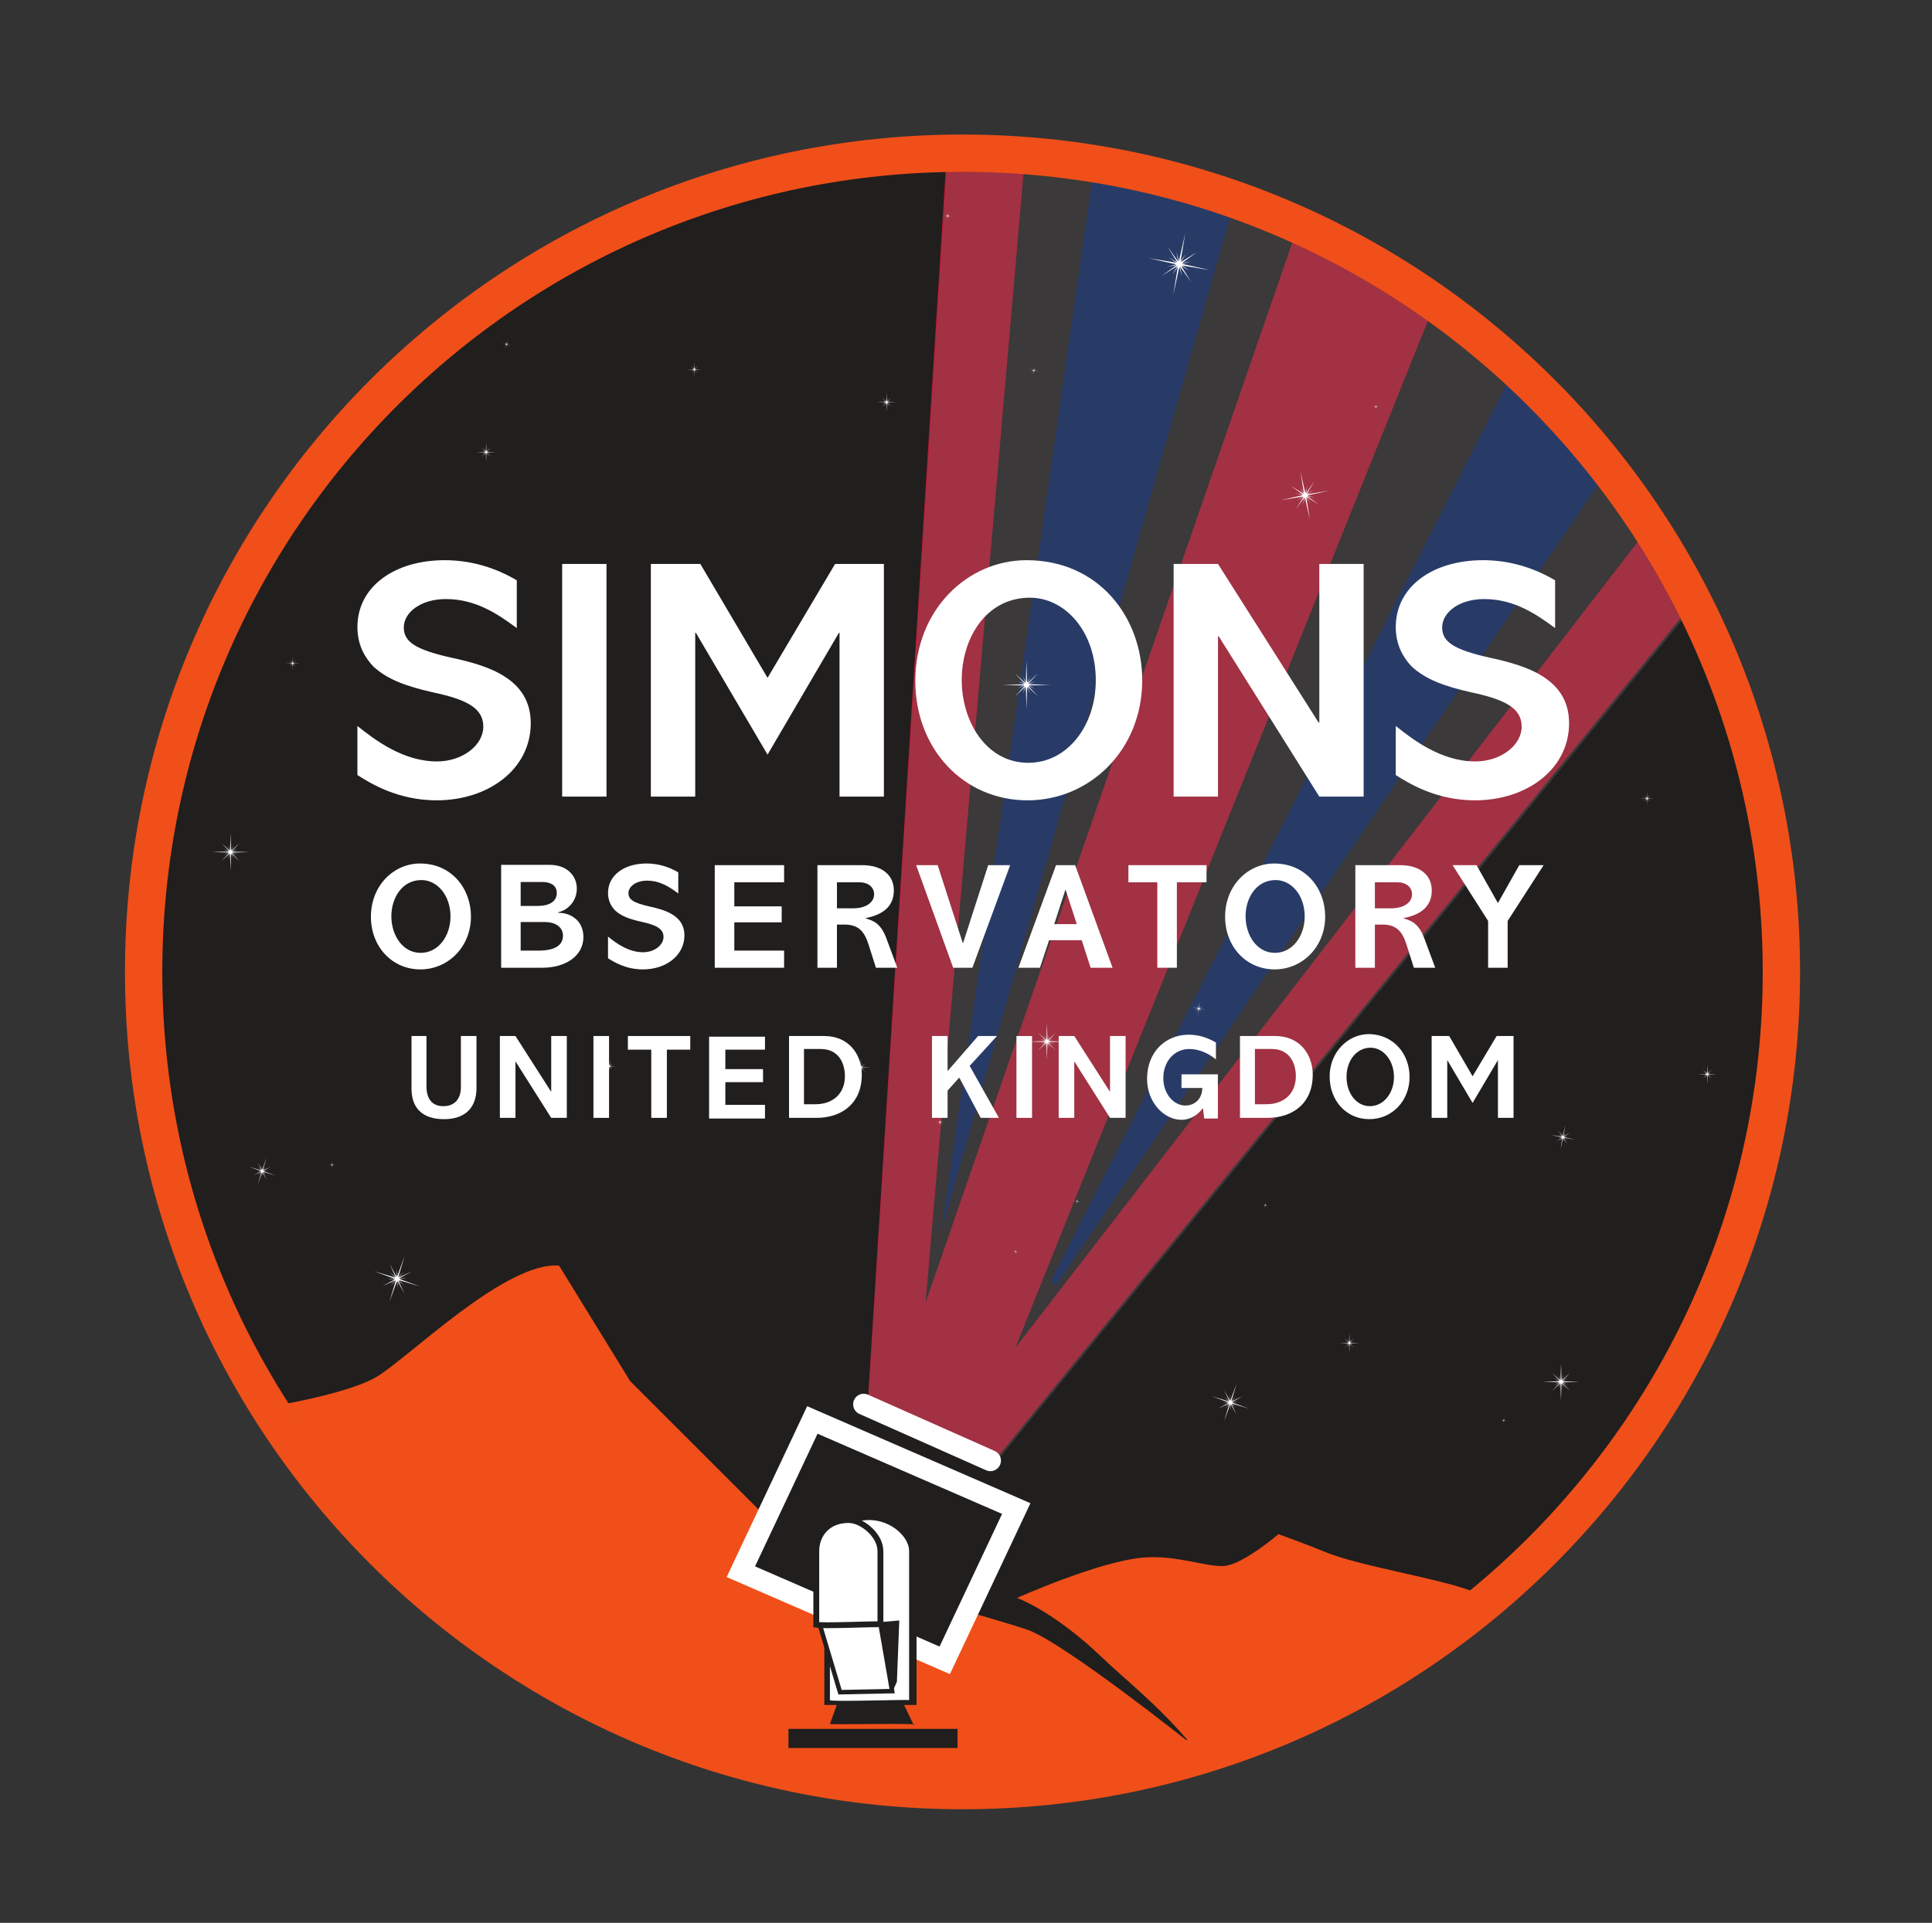 <?xml version="1.0" encoding="UTF-8" standalone="no"?>
<svg
   width="223pt"
   height="222pt"
   viewBox="0 0 223 222"
   version="1.2"
   id="svg339"
   sodipodi:docname="SO_Logo_UK_full.svg"
   inkscape:version="1.3 (0e150ed, 2023-07-21)"
   xmlns:inkscape="http://www.inkscape.org/namespaces/inkscape"
   xmlns:sodipodi="http://sodipodi.sourceforge.net/DTD/sodipodi-0.dtd"
   xmlns="http://www.w3.org/2000/svg"
   xmlns:svg="http://www.w3.org/2000/svg"
   xmlns:rdf="http://www.w3.org/1999/02/22-rdf-syntax-ns#"
   xmlns:cc="http://creativecommons.org/ns#"
   xmlns:dc="http://purl.org/dc/elements/1.1/">
  <rect x="0" y="0" width="223" height="222" fill="#333333" stroke="none"/>
  <sodipodi:namedview
     pagecolor="#ffffff"
     bordercolor="#666666"
     borderopacity="1"
     objecttolerance="10"
     gridtolerance="10"
     guidetolerance="10"
     inkscape:pageopacity="0"
     inkscape:pageshadow="2"
     inkscape:window-width="1280"
     inkscape:window-height="1387"
     id="namedview341"
     showgrid="false"
     inkscape:zoom="1.2091717"
     inkscape:cx="88.076822"
     inkscape:cy="150.51626"
     inkscape:window-x="0"
     inkscape:window-y="25"
     inkscape:window-maximized="0"
     inkscape:current-layer="svg339"
     inkscape:snap-bbox="true"
     inkscape:snap-intersection-paths="false"
     inkscape:snap-midpoints="false"
     inkscape:showpageshadow="2"
     inkscape:pagecheckerboard="0"
     inkscape:deskcolor="#d1d1d1"
     inkscape:document-units="pt" />
  <defs
     id="defs14">
    <clipPath
       id="clip1">
      <path
         d="M 100 215 L 107 215 L 107 221.941 L 100 221.941 Z M 100 215 "
         id="path2" />
    </clipPath>
    <clipPath
       id="clip2">
      <path
         d="M 108 213 L 114 213 L 114 221.941 L 108 221.941 Z M 108 213 "
         id="path5" />
    </clipPath>
    <clipPath
       id="clip3">
      <path
         d="M 0 0.051 L 222.074 0.051 L 222.074 221.941 L 0 221.941 Z M 0 0.051 "
         id="path8" />
    </clipPath>
    <clipPath
       id="clip4">
      <path
         d="M 0 0.051 L 222.074 0.051 L 222.074 221.941 L 0 221.941 Z M 0 0.051 "
         id="path11" />
    </clipPath>
  </defs>
  <path
     inkscape:connector-curvature="0"
     id="path190"
     d="m 16.578,112.211 c 0,52.203 42.316,94.52 94.52,94.52 52.203,0 94.52,-42.316 94.52,-94.52 0,-52.203 -42.316,-94.523 -94.52,-94.523 -52.203,0 -94.52,42.32 -94.52,94.523"
     style="fill:#211e1e;fill-opacity:1;fill-rule:nonzero;stroke:none" />
  <g
     transform="matrix(2.647,1.013,-1.013,2.647,84.784,-530.582)"
     id="g7289">
    <g
       id="g7322"
       transform="rotate(4.346,71.567,175.682)">
      <path
         style="fill:#c8102e;fill-opacity:1;stroke:#c8102e;stroke-width:1px;stroke-linecap:butt;stroke-linejoin:miter;stroke-opacity:1"
         d="M 146.229 25.383 L 134.076 216.689 L 143.057 220.682 L 209.691 41.73 L 199.803 36.895 L 141.66 204.863 L 157.207 26.234 L 146.229 25.383 z M 209.691 41.73 L 143.096 220.697 L 152.711 224.971 L 259.553 93.809 L 253.1 83.396 L 154.553 210.953 L 219.916 48.326 L 209.691 41.73 z "
         transform="matrix(0.239,-0.113,0.113,0.239,39.803,187.947)"
         id="path7341" />
      <g
         id="g7283">
        <path
           inkscape:connector-curvature="0"
           id="path7239"
           d="m 83.158,175.586 5.707,-1.159 7.027,42.478 z"
           style="fill:#012169;fill-opacity:1;stroke:none;stroke-width:0.265px;stroke-linecap:butt;stroke-linejoin:miter;stroke-opacity:1" />
        <path
           inkscape:connector-curvature="0"
           id="path7267"
           d="m 102.113,175.621 4.894,2.033 -6.075,39.252 1.181,-41.285"
           style="fill:#012169;fill-opacity:1;stroke:#012169;stroke-width:0.265px;stroke-linecap:butt;stroke-linejoin:miter;stroke-opacity:1" />
      </g>
    </g>
  </g>
  <path
     inkscape:connector-curvature="0"
     id="path200-4"
     d="m 100.146,162.602 9.195,-144.543 c 0,0 24.25,-0.961 48.492,12.367 25.473,14.008 37.399,39.834 37.399,39.834 l -80.324,98.632"
     style="fill:#646464;fill-opacity:0.389;fill-rule:nonzero;stroke:none;stroke-width:1;stroke-opacity:0.557"
     sodipodi:nodetypes="ccccc" />
  <g
     style="clip-rule:nonzero"
     id="g194"
     clip-path="url(#clip3)">
    <path
       inkscape:connector-curvature="0"
       id="path192"
       transform="matrix(0.1,0,0,-0.1,0,222)"
       d="m 165.781,1097.891 c 0,-522.031 423.164,-945.195 945.195,-945.195 522.031,0 945.195,423.164 945.195,945.195 0,522.031 -423.164,945.234 -945.195,945.234 -522.031,0 -945.195,-423.203 -945.195,-945.234 z m 0,0"
       style="fill:none;stroke:#211e1e;stroke-width:32.04;stroke-linecap:butt;stroke-linejoin:miter;stroke-miterlimit:10;stroke-opacity:1" />
  </g>
  <path
     inkscape:connector-curvature="0"
     id="path196"
     d="m 33.242,162.023 c 0,0 7.336,-1.312 10.258,-3.078 3.746,-2.262 14.879,-13.336 21.031,-12.824 l 8.207,13.336 20.336,20.336 8.262,3.383 c 0,0 14.262,3.926 17.277,4.992 4.172,1.473 18.652,13.004 18.652,13.004 4.906,3.191 -3.52,3.676 -4.418,3.684 l -6.023,1.213 c 0,0 -7.617,0.756 -9.02,0.838 -6.633,0.375 -11.395,0.773 -12.219,0.684 -25.698,-6.966 -20.77,-5.219 -22.641,-7.066 -2.801,-1.371 -7.879,-1.461 -10.305,-3.312 -2.184,-1.664 -7.105,-2.469 -8.836,-4.785 -2.145,-2.871 -8.254,-4.41 -8.832,-5.52 -0.332,-0.633 -11.129,-8.977 -11.41,-9.57 -2.405,-3.441 -10.32,-15.312 -10.32,-15.312"
     style="fill:#f04f19;fill-opacity:1;fill-rule:nonzero;stroke:none"
     sodipodi:nodetypes="cccccccccccccccccc" />
  <path
     inkscape:connector-curvature="0"
     id="path198"
     d="m 170.551,183.961 c -3.84,-1.684 -13.574,-3.059 -17.828,-4.871 -1.371,-0.586 -5.152,-1.965 -5.152,-1.965 0,0 -4.086,3.473 -6.184,3.664 -2.098,0.191 -5.621,-1.32 -9.535,-0.953 -5.137,0.48 -14.465,4.652 -14.465,4.652 0,0 4.172,1.469 9.816,6.871 2.871,2.746 6.383,5.398 10.309,10.059 1.34,1.594 16.133,-5.582 16.133,-5.582 l 16.906,-11.875"
     style="fill:#f04f19;fill-opacity:1;fill-rule:nonzero;stroke:none" />
  <path
     inkscape:connector-curvature="0"
     id="path202"
     d="m 16.578,112.211 c 0,52.203 42.316,94.52 94.52,94.52 52.203,0 94.52,-42.316 94.52,-94.52 0,-52.203 -42.316,-94.523 -94.52,-94.523 -52.203,0 -94.52,42.32 -94.52,94.523 z m 0,0"
     style="fill:none;stroke:#211e1e;stroke-width:2.155;stroke-linecap:butt;stroke-linejoin:miter;stroke-miterlimit:10;stroke-opacity:1" />
  <path
     inkscape:connector-curvature="0"
     id="path204"
     d="m 158.848,46.949 0.102,-0.051 -0.109,0.047 0.156,-0.172 -0.172,0.16 0.043,-0.117 -0.047,0.109 -0.012,-0.355 -0.008,0.355 -0.055,-0.105 0.047,0.113 -0.172,-0.16 0.16,0.172 -0.117,-0.043 0.109,0.047 -0.352,0.012 0.352,0.012 -0.109,0.051 0.117,-0.047 -0.16,0.172 0.172,-0.16 -0.039,0.117 0.047,-0.109 0.008,0.352 0.012,-0.352 0.051,0.109 -0.043,-0.117 0.168,0.16 -0.16,-0.172 0.117,0.043 -0.105,-0.047 0.352,-0.012 -0.352,-0.012"
     style="fill:#ffffff;fill-opacity:1;fill-rule:nonzero;stroke:none" />
  <path
     inkscape:connector-curvature="0"
     id="path206"
     d="m 118.75,79.004 0.758,-0.348 -0.828,0.297 1.141,-1.227 -1.207,1.133 0.312,-0.805 -0.375,0.766 -0.078,-2.531 -0.062,2.512 -0.348,-0.758 0.297,0.828 -1.227,-1.141 1.137,1.211 -0.805,-0.309 0.766,0.371 -2.535,0.074 2.516,0.066 -0.762,0.344 0.832,-0.297 -1.145,1.23 1.211,-1.137 -0.312,0.805 0.375,-0.766 0.074,2.531 0.066,-2.512 0.344,0.758 -0.293,-0.828 1.227,1.141 -1.137,-1.211 0.805,0.316 -0.766,-0.375 2.531,-0.078 -2.512,-0.062"
     style="fill:#ffffff;fill-opacity:1;fill-rule:nonzero;stroke:none" />
  <path
     inkscape:connector-curvature="0"
     id="path208"
     d="m 80.168,42.723 0.105,0.227 -0.09,-0.238 0.355,0.336 -0.332,-0.359 0.242,0.086 -0.227,-0.102 0.738,-0.02 -0.738,-0.023 0.223,-0.109 -0.238,0.094 0.332,-0.355 -0.359,0.332 0.09,-0.242 -0.102,0.223 -0.02,-0.734 -0.027,0.738 -0.105,-0.223 0.094,0.238 -0.355,-0.336 0.332,0.359 -0.242,-0.082 0.223,0.098 -0.734,0.02 0.738,0.023 -0.223,0.109 0.238,-0.09 -0.336,0.352 0.359,-0.332 -0.086,0.238 0.098,-0.219 0.023,0.734 0.023,-0.742"
     style="fill:#ffffff;fill-opacity:1;fill-rule:nonzero;stroke:none" />
  <path
     inkscape:connector-curvature="0"
     id="path210"
     d="m 197.094,124.113 0.141,0.301 -0.121,-0.316 0.477,0.445 -0.445,-0.477 0.324,0.113 -0.301,-0.137 0.988,-0.027 -0.992,-0.027 0.301,-0.148 -0.316,0.125 0.445,-0.477 -0.484,0.445 0.117,-0.324 -0.133,0.301 -0.027,-0.992 -0.035,0.996 -0.141,-0.301 0.121,0.32 -0.477,-0.449 0.449,0.484 -0.328,-0.117 0.301,0.137 -0.988,0.023 0.996,0.031 -0.305,0.148 0.32,-0.121 -0.449,0.469 0.484,-0.445 -0.117,0.324 0.133,-0.297 0.031,0.988 0.031,-0.996"
     style="fill:#ffffff;fill-opacity:1;fill-rule:nonzero;stroke:none" />
  <path
     inkscape:connector-curvature="0"
     id="path212"
     d="m 155.777,155.148 0.145,0.305 -0.121,-0.32 0.473,0.449 -0.445,-0.48 0.324,0.113 -0.301,-0.133 0.992,-0.031 -0.996,-0.027 0.301,-0.148 -0.316,0.125 0.445,-0.477 -0.48,0.445 0.117,-0.324 -0.137,0.301 -0.027,-0.988 -0.031,0.992 -0.145,-0.301 0.121,0.32 -0.473,-0.449 0.445,0.484 -0.324,-0.113 0.301,0.133 -0.992,0.023 0.996,0.035 -0.301,0.145 0.316,-0.121 -0.445,0.473 0.48,-0.449 -0.117,0.328 0.137,-0.301 0.027,0.988 0.031,-0.996"
     style="fill:#ffffff;fill-opacity:1;fill-rule:nonzero;stroke:none" />
  <path
     inkscape:connector-curvature="0"
     id="path214"
     d="m 99.391,123.355 0.145,0.301 -0.121,-0.316 0.477,0.449 -0.449,-0.48 0.328,0.113 -0.301,-0.137 0.988,-0.027 -0.992,-0.027 0.301,-0.148 -0.32,0.125 0.449,-0.477 -0.484,0.445 0.117,-0.324 -0.137,0.301 -0.023,-0.992 -0.035,0.996 -0.145,-0.301 0.125,0.32 -0.477,-0.449 0.449,0.484 -0.328,-0.117 0.301,0.137 -0.988,0.023 0.996,0.031 -0.305,0.148 0.32,-0.121 -0.449,0.469 0.484,-0.445 -0.117,0.324 0.133,-0.297 0.031,0.988 0.027,-0.996"
     style="fill:#ffffff;fill-opacity:1;fill-rule:nonzero;stroke:none" />
  <path
     inkscape:connector-curvature="0"
     id="path216"
     d="m 138.363,116.371 -0.059,-0.227 0.043,0.246 -0.293,-0.375 0.266,0.391 -0.211,-0.121 0.199,0.133 -0.711,-0.086 0.695,0.129 -0.223,0.062 0.238,-0.047 -0.367,0.293 0.383,-0.266 -0.117,0.211 0.137,-0.195 -0.09,0.703 0.129,-0.695 0.062,0.227 -0.047,-0.242 0.293,0.371 -0.266,-0.387 0.207,0.121 -0.195,-0.133 0.707,0.082 -0.695,-0.121 0.227,-0.066 -0.242,0.047 0.371,-0.289 -0.387,0.262 0.121,-0.211 -0.137,0.195 0.086,-0.707 -0.125,0.695"
     style="fill:#ffffff;fill-opacity:1;fill-rule:nonzero;stroke:none" />
  <path
     inkscape:connector-curvature="0"
     id="path218"
     d="m 180.125,159.344 -0.285,-0.59 0.238,0.617 -0.93,-0.871 0.875,0.941 -0.633,-0.23 0.582,0.27 -1.93,0.051 1.941,0.059 -0.586,0.285 0.621,-0.238 -0.875,0.934 0.945,-0.883 -0.23,0.637 0.266,-0.582 0.051,1.93 0.059,-1.945 0.285,0.59 -0.238,-0.621 0.934,0.875 -0.879,-0.941 0.637,0.223 -0.586,-0.262 1.93,-0.055 -1.941,-0.055 0.586,-0.285 -0.617,0.242 0.871,-0.934 -0.945,0.875 0.227,-0.637 -0.262,0.582 -0.051,-1.93 -0.059,1.949"
     style="fill:#ffffff;fill-opacity:1;fill-rule:nonzero;stroke:none" />
  <path
     inkscape:connector-curvature="0"
     id="path220"
     d="m 33.754,76.52 -0.102,-0.207 0.082,0.219 -0.332,-0.309 0.316,0.332 -0.227,-0.078 0.203,0.09 -0.684,0.023 0.695,0.02 -0.215,0.102 0.223,-0.086 -0.312,0.328 0.336,-0.309 -0.082,0.223 0.098,-0.207 0.016,0.688 0.02,-0.691 0.102,0.207 -0.082,-0.219 0.332,0.312 -0.312,-0.336 0.227,0.082 -0.207,-0.094 0.684,-0.02 -0.691,-0.023 0.211,-0.102 -0.219,0.09 0.309,-0.332 -0.336,0.312 0.078,-0.227 -0.094,0.207 -0.016,-0.688 -0.02,0.691"
     style="fill:#ffffff;fill-opacity:1;fill-rule:nonzero;stroke:none" />
  <path
     inkscape:connector-curvature="0"
     id="path222"
     d="m 136.128,30.829 0.29,1.059 -0.2,-1.089 1.259,1.748 -1.139,-1.848 0.969,0.569 -0.869,-0.619 3.206,0.539 -3.206,-0.729 1.069,-0.28 -1.089,0.2 1.738,-1.269 -1.848,1.149 0.579,-0.969 -0.619,0.869 0.539,-3.206 -0.729,3.196 -0.29,-1.059 0.2,1.109 -1.259,-1.758 1.159,1.848 -0.999,-0.579 0.889,0.619 -3.216,-0.529 3.206,0.719 -1.059,0.28 1.099,-0.19 -1.738,1.249 1.828,-1.149 -0.569,0.979 0.619,-0.869 -0.529,3.216 0.709,-3.206"
     style="fill:#ffffff;fill-opacity:1;fill-rule:nonzero;stroke:none;stroke-width:2.557" />
  <path
     inkscape:connector-curvature="0"
     id="path224"
     d="m 109.391,24.98 0.039,0.148 -0.027,-0.152 0.176,0.242 -0.16,-0.254 0.137,0.074 -0.125,-0.082 0.449,0.074 -0.441,-0.102 0.145,-0.039 -0.152,0.031 0.242,-0.176 -0.258,0.156 0.082,-0.137 -0.086,0.125 0.07,-0.445 -0.098,0.441 -0.039,-0.148 0.027,0.156 -0.18,-0.242 0.168,0.25 -0.141,-0.078 0.125,0.09 -0.445,-0.074 0.441,0.098 -0.148,0.039 0.152,-0.027 -0.242,0.18 0.258,-0.164 -0.082,0.137 0.086,-0.121 -0.07,0.449 0.098,-0.449"
     style="fill:#ffffff;fill-opacity:1;fill-rule:nonzero;stroke:none" />
  <path
     inkscape:connector-curvature="0"
     id="path226"
     d="m 58.477,39.793 0.039,0.148 -0.027,-0.156 0.172,0.242 -0.156,-0.254 0.137,0.078 -0.125,-0.086 0.449,0.078 -0.445,-0.102 0.145,-0.043 -0.148,0.031 0.242,-0.172 -0.258,0.156 0.082,-0.137 -0.086,0.121 0.07,-0.441 -0.098,0.441 -0.039,-0.148 0.027,0.152 -0.18,-0.242 0.164,0.254 -0.137,-0.078 0.121,0.086 -0.441,-0.074 0.438,0.102 -0.145,0.035 0.152,-0.023 -0.242,0.176 0.254,-0.16 -0.078,0.133 0.086,-0.117 -0.07,0.445 0.098,-0.445"
     style="fill:#ffffff;fill-opacity:1;fill-rule:nonzero;stroke:none" />
  <path
     inkscape:connector-curvature="0"
     id="path228"
     d="m 30.27,135.051 -0.051,-0.477 0.012,0.504 -0.461,-0.848 0.398,0.871 -0.383,-0.32 0.352,0.344 -1.395,-0.418 1.359,0.492 -0.48,0.051 0.508,-0.012 -0.848,0.461 0.867,-0.395 -0.316,0.379 0.344,-0.348 -0.418,1.395 0.492,-1.359 0.047,0.477 -0.008,-0.508 0.461,0.848 -0.398,-0.867 0.383,0.316 -0.352,-0.34 1.395,0.418 -1.359,-0.492 0.48,-0.051 -0.508,0.012 0.848,-0.465 -0.867,0.398 0.316,-0.379 -0.344,0.348 0.418,-1.395 -0.492,1.359"
     style="fill:#ffffff;fill-opacity:1;fill-rule:nonzero;stroke:none" />
  <path
     inkscape:connector-curvature="0"
     id="path230"
     d="m 45.848,147.371 -0.09,-0.832 0.02,0.879 -0.801,-1.473 0.691,1.512 -0.664,-0.551 0.609,0.594 -2.426,-0.727 2.359,0.859 -0.828,0.086 0.883,-0.019 L 44.125,148.5 l 1.512,-0.688 -0.551,0.664 0.594,-0.613 -0.727,2.426 0.859,-2.359 0.082,0.824 -0.02,-0.879 0.805,1.477 -0.695,-1.512 0.664,0.555 -0.605,-0.598 2.426,0.727 -2.363,-0.855 0.832,-0.086 -0.883,0.016 1.477,-0.801 -1.512,0.691 0.555,-0.664 -0.598,0.609 0.727,-2.426 -0.855,2.363"
     style="fill:#ffffff;fill-opacity:1;fill-rule:nonzero;stroke:none" />
  <path
     inkscape:connector-curvature="0"
     id="path232"
     d="m 120.789,120.059 -0.285,-0.586 0.238,0.613 -0.934,-0.871 0.879,0.941 -0.633,-0.227 0.582,0.266 -1.93,0.055 1.941,0.059 -0.586,0.285 0.617,-0.242 -0.871,0.934 0.941,-0.879 -0.227,0.633 0.266,-0.582 0.051,1.93 0.059,-1.945 0.285,0.59 -0.238,-0.621 0.93,0.879 -0.879,-0.945 0.637,0.223 -0.582,-0.258 1.93,-0.055 -1.945,-0.059 0.586,-0.285 -0.613,0.242 0.871,-0.934 -0.945,0.875 0.227,-0.633 -0.262,0.582 -0.055,-1.934 -0.055,1.949"
     style="fill:#ffffff;fill-opacity:1;fill-rule:nonzero;stroke:none" />
  <path
     inkscape:connector-curvature="0"
     id="path234"
     d="M 190.102,92.117 190,91.91 l 0.082,0.223 -0.332,-0.312 0.312,0.336 -0.223,-0.078 0.203,0.09 -0.684,0.02 0.691,0.02 -0.211,0.102 0.219,-0.086 -0.309,0.332 0.336,-0.309 -0.082,0.223 0.098,-0.207 0.016,0.688 0.019,-0.691 0.102,0.207 -0.082,-0.219 0.332,0.312 -0.312,-0.34 0.223,0.082 -0.203,-0.094 0.684,-0.02 -0.691,-0.02 0.211,-0.102 -0.219,0.09 0.309,-0.336 -0.336,0.312 0.078,-0.227 -0.094,0.207 -0.016,-0.684 -0.019,0.688"
     style="fill:#ffffff;fill-opacity:1;fill-rule:nonzero;stroke:none" />
  <path
     inkscape:connector-curvature="0"
     id="path236"
     d="m 180.406,131.43 0.113,0.414 -0.078,-0.43 0.492,0.684 -0.449,-0.719 0.383,0.223 -0.34,-0.242 1.254,0.207 -1.254,-0.281 0.418,-0.113 -0.426,0.082 0.68,-0.496 -0.723,0.449 0.227,-0.383 -0.242,0.344 0.211,-1.254 -0.285,1.25 -0.113,-0.418 0.078,0.434 -0.492,-0.688 0.449,0.727 -0.387,-0.23 0.348,0.246 -1.258,-0.207 1.254,0.281 -0.414,0.105 0.43,-0.07 -0.68,0.484 0.715,-0.445 -0.223,0.383 0.242,-0.344 -0.211,1.262 0.281,-1.254"
     style="fill:#ffffff;fill-opacity:1;fill-rule:nonzero;stroke:none" />
  <path
     inkscape:connector-curvature="0"
     id="path238"
     d="m 146.047,139.184 0.031,0.105 -0.019,-0.113 0.129,0.184 -0.121,-0.191 0.105,0.059 -0.094,-0.066 0.332,0.059 -0.328,-0.074 0.105,-0.031 -0.109,0.023 0.18,-0.129 -0.191,0.113 0.059,-0.102 -0.062,0.094 0.055,-0.332 -0.074,0.328 -0.027,-0.109 0.016,0.117 -0.129,-0.18 0.121,0.184 -0.102,-0.055 0.09,0.062 -0.328,-0.055 0.324,0.074 -0.105,0.027 0.113,-0.019 -0.184,0.133 0.191,-0.121 -0.059,0.102 0.062,-0.086 -0.051,0.328 0.07,-0.328"
     style="fill:#ffffff;fill-opacity:1;fill-rule:nonzero;stroke:none" />
  <path
     inkscape:connector-curvature="0"
     id="path240"
     d="m 108.516,129.617 0.039,0.148 -0.027,-0.156 0.172,0.242 -0.16,-0.254 0.141,0.078 -0.125,-0.086 0.449,0.074 -0.445,-0.098 0.145,-0.043 -0.148,0.031 0.242,-0.172 -0.258,0.156 0.078,-0.137 -0.082,0.121 0.07,-0.445 -0.098,0.445 -0.039,-0.148 0.027,0.152 -0.18,-0.242 0.164,0.254 -0.137,-0.078 0.121,0.086 -0.441,-0.074 0.438,0.102 -0.145,0.035 0.152,-0.023 -0.242,0.176 0.254,-0.16 -0.078,0.133 0.086,-0.117 -0.074,0.445 0.102,-0.445"
     style="fill:#ffffff;fill-opacity:1;fill-rule:nonzero;stroke:none" />
  <path
     inkscape:connector-curvature="0"
     id="path242"
     d="m 119.328,42.82 0.039,0.145 -0.027,-0.152 0.176,0.242 -0.164,-0.254 0.141,0.078 -0.125,-0.086 0.449,0.074 -0.445,-0.102 0.148,-0.039 -0.152,0.031 0.242,-0.176 -0.258,0.156 0.082,-0.137 -0.086,0.125 0.07,-0.445 -0.098,0.441 -0.039,-0.148 0.027,0.156 -0.18,-0.242 0.164,0.25 -0.137,-0.078 0.121,0.09 -0.441,-0.074 0.438,0.102 -0.145,0.035 0.152,-0.027 -0.242,0.18 0.254,-0.164 -0.078,0.137 0.086,-0.117 -0.074,0.445 0.102,-0.445"
     style="fill:#ffffff;fill-opacity:1;fill-rule:nonzero;stroke:none" />
  <path
     inkscape:connector-curvature="0"
     id="path244"
     d="m 142.023,161.688 -0.066,-0.68 0.016,0.723 -0.66,-1.211 0.566,1.242 -0.543,-0.457 0.5,0.492 -1.992,-0.602 1.938,0.707 -0.68,0.07 0.723,-0.016 -1.211,0.664 1.238,-0.57 -0.453,0.547 0.492,-0.5 -0.602,1.992 0.707,-1.941 0.07,0.68 -0.012,-0.723 0.66,1.211 -0.574,-1.242 0.547,0.457 -0.5,-0.492 1.996,0.602 -1.945,-0.707 0.684,-0.07 -0.723,0.016 1.211,-0.664 -1.242,0.57 0.453,-0.547 -0.488,0.504 0.602,-1.996 -0.711,1.941"
     style="fill:#ffffff;fill-opacity:1;fill-rule:nonzero;stroke:none" />
  <path
     inkscape:connector-curvature="0"
     id="path246"
     d="m 150.897,57.069 0.711,-0.504 -0.779,0.459 0.894,-1.444 -0.986,1.375 0.137,-0.871 -0.207,0.848 -0.573,-2.522 0.413,2.522 -0.481,-0.688 0.458,0.756 -1.467,-0.871 1.375,0.963 -0.871,-0.138 0.871,0.206 -2.545,0.596 2.545,-0.436 -0.711,0.504 0.802,-0.481 -0.917,1.467 0.986,-1.375 -0.16,0.871 0.229,-0.848 0.573,2.545 -0.413,-2.568 0.481,0.711 -0.458,-0.779 1.467,0.917 -1.398,-1.009 0.894,0.16 -0.871,-0.229 2.545,-0.573 -2.545,0.436"
     style="fill:#ffffff;fill-opacity:1;fill-rule:nonzero;stroke:none;stroke-width:5.869" />
  <path
     inkscape:connector-curvature="0"
     id="path248"
     d="m 124.332,138.742 0.027,0.109 -0.016,-0.113 0.129,0.18 -0.121,-0.188 0.102,0.055 -0.094,-0.062 0.336,0.059 -0.328,-0.078 0.105,-0.027 -0.113,0.019 0.184,-0.129 -0.195,0.117 0.062,-0.102 -0.062,0.094 0.051,-0.332 -0.07,0.328 -0.031,-0.109 0.019,0.113 -0.133,-0.18 0.125,0.188 -0.105,-0.059 0.094,0.066 -0.332,-0.055 0.328,0.074 -0.109,0.027 0.113,-0.019 -0.18,0.133 0.191,-0.121 -0.059,0.102 0.062,-0.09 -0.055,0.332 0.074,-0.332"
     style="fill:#ffffff;fill-opacity:1;fill-rule:nonzero;stroke:none" />
  <path
     inkscape:connector-curvature="0"
     id="path250"
     d="m 173.566,164.023 0.031,0.109 -0.023,-0.113 0.129,0.18 -0.117,-0.191 0.102,0.059 -0.09,-0.062 0.332,0.059 -0.328,-0.078 0.105,-0.027 -0.109,0.019 0.18,-0.129 -0.191,0.117 0.059,-0.102 -0.062,0.094 0.055,-0.332 -0.074,0.328 -0.031,-0.109 0.019,0.113 -0.129,-0.18 0.121,0.188 -0.105,-0.059 0.094,0.066 -0.332,-0.059 0.328,0.078 -0.105,0.027 0.109,-0.019 -0.18,0.133 0.191,-0.121 -0.059,0.102 0.062,-0.09 -0.055,0.332 0.074,-0.332"
     style="fill:#ffffff;fill-opacity:1;fill-rule:nonzero;stroke:none" />
  <path
     inkscape:connector-curvature="0"
     id="path252"
     d="m 130.801,81.891 0.039,0.148 -0.027,-0.156 0.176,0.246 -0.16,-0.258 0.137,0.078 -0.125,-0.086 0.449,0.078 -0.441,-0.102 0.145,-0.039 -0.152,0.027 0.242,-0.176 -0.258,0.16 0.082,-0.137 -0.086,0.125 0.074,-0.449 -0.098,0.445 -0.043,-0.148 0.027,0.152 -0.18,-0.242 0.168,0.254 -0.141,-0.078 0.125,0.086 -0.445,-0.074 0.438,0.102 -0.145,0.035 0.152,-0.023 -0.242,0.176 0.258,-0.16 -0.082,0.133 0.086,-0.117 -0.07,0.445 0.098,-0.445"
     style="fill:#ffffff;fill-opacity:1;fill-rule:nonzero;stroke:none" />
  <path
     inkscape:connector-curvature="0"
     id="path254"
     d="m 117.23,144.531 0.027,0.109 -0.019,-0.117 0.129,0.184 -0.117,-0.191 0.102,0.059 -0.094,-0.062 0.336,0.055 -0.332,-0.078 0.109,-0.027 -0.113,0.023 0.18,-0.129 -0.191,0.117 0.062,-0.105 -0.066,0.094 0.055,-0.332 -0.07,0.332 -0.031,-0.113 0.019,0.117 -0.133,-0.184 0.121,0.191 -0.102,-0.062 0.09,0.07 -0.328,-0.059 0.324,0.074 -0.105,0.027 0.113,-0.019 -0.18,0.133 0.188,-0.121 -0.059,0.102 0.066,-0.086 -0.055,0.332 0.074,-0.332"
     style="fill:#ffffff;fill-opacity:1;fill-rule:nonzero;stroke:none" />
  <path
     inkscape:connector-curvature="0"
     id="path256"
     d="m 97.711,66.648 -0.148,-0.301 0.125,0.316 -0.477,-0.445 0.449,0.484 -0.324,-0.117 0.297,0.133 -0.984,0.027 0.992,0.031 -0.301,0.145 0.316,-0.121 -0.445,0.477 0.484,-0.449 -0.117,0.32 0.133,-0.297 0.027,0.992 0.027,-0.996 0.148,0.301 -0.125,-0.316 0.477,0.449 -0.449,-0.484 0.324,0.113 -0.297,-0.133 0.988,-0.027 -0.992,-0.031 0.297,-0.148 -0.316,0.125 0.449,-0.473 -0.484,0.449 0.117,-0.328 -0.137,0.297 -0.023,-0.984 -0.031,0.992"
     style="fill:#ffffff;fill-opacity:1;fill-rule:nonzero;stroke:none" />
  <path
     inkscape:connector-curvature="0"
     id="path258"
     d="m 102.438,46.418 0.297,-0.148 -0.316,0.121 0.449,-0.477 -0.484,0.449 0.113,-0.324 -0.133,0.301 -0.027,-0.984 -0.031,0.992 -0.145,-0.301 0.121,0.312 -0.473,-0.445 0.449,0.484 -0.328,-0.117 0.297,0.137 -0.984,0.027 0.992,0.027 -0.301,0.148 0.32,-0.125 -0.449,0.477 0.484,-0.449 -0.117,0.324 0.133,-0.297 0.031,0.984 0.027,-0.992 0.145,0.301 -0.121,-0.316 0.477,0.449 -0.449,-0.484 0.324,0.117 -0.297,-0.137 0.988,-0.027 -0.992,-0.027"
     style="fill:#ffffff;fill-opacity:1;fill-rule:nonzero;stroke:none" />
  <path
     inkscape:connector-curvature="0"
     id="path260"
     d="m 102.371,46.434 0.105,-0.051 -0.109,0.047 0.156,-0.172 -0.172,0.16 0.043,-0.117 -0.047,0.105 -0.012,-0.352 -0.012,0.355 -0.051,-0.109 0.043,0.117 -0.168,-0.16 0.156,0.172 -0.113,-0.043 0.105,0.047 -0.352,0.012 0.355,0.008 -0.109,0.055 0.113,-0.047 -0.156,0.172 0.168,-0.16 -0.039,0.117 0.047,-0.109 0.012,0.352 0.012,-0.352 0.051,0.109 -0.043,-0.117 0.168,0.16 -0.16,-0.172 0.113,0.043 -0.105,-0.051 0.355,-0.008 -0.355,-0.012"
     style="fill:#ffffff;fill-opacity:1;fill-rule:nonzero;stroke:none" />
  <path
     inkscape:connector-curvature="0"
     id="path262"
     d="m 38.363,134.477 0.105,-0.051 -0.109,0.047 0.156,-0.172 -0.172,0.16 0.043,-0.117 -0.047,0.109 -0.012,-0.355 -0.012,0.355 -0.051,-0.105 0.047,0.113 -0.172,-0.16 0.156,0.172 -0.113,-0.039 0.105,0.043 -0.352,0.012 0.355,0.008 -0.109,0.051 0.113,-0.043 -0.156,0.172 0.172,-0.16 -0.043,0.117 0.047,-0.105 0.012,0.348 0.012,-0.352 0.051,0.109 -0.043,-0.117 0.168,0.16 -0.16,-0.172 0.117,0.039 -0.105,-0.047 0.352,-0.008 -0.355,-0.012"
     style="fill:#ffffff;fill-opacity:1;fill-rule:nonzero;stroke:none" />
  <path
     inkscape:connector-curvature="0"
     id="path264"
     d="m 70.336,123.004 -0.062,-0.227 0.043,0.246 -0.293,-0.375 0.266,0.387 -0.207,-0.117 0.195,0.133 -0.707,-0.086 0.695,0.129 -0.223,0.062 0.238,-0.047 -0.367,0.293 0.383,-0.266 -0.117,0.211 0.133,-0.195 -0.086,0.703 0.125,-0.695 0.062,0.227 -0.043,-0.242 0.293,0.371 -0.27,-0.387 0.211,0.121 -0.195,-0.137 0.707,0.09 -0.695,-0.125 0.223,-0.066 -0.238,0.047 0.371,-0.289 -0.387,0.262 0.121,-0.211 -0.137,0.195 0.086,-0.707 -0.125,0.695"
     style="fill:#ffffff;fill-opacity:1;fill-rule:nonzero;stroke:none" />
  <path
     inkscape:connector-curvature="0"
     id="path266"
     d="m 26.555,98.18 -0.285,-0.586 0.238,0.617 -0.93,-0.871 0.875,0.938 -0.637,-0.227 0.582,0.27 -1.926,0.051 1.941,0.059 -0.586,0.285 0.617,-0.242 -0.875,0.934 0.945,-0.879 -0.227,0.637 0.266,-0.586 0.051,1.934 0.059,-1.949 0.285,0.59 -0.238,-0.617 0.93,0.875 -0.879,-0.945 0.637,0.227 -0.586,-0.262 1.934,-0.051 -1.945,-0.059 0.586,-0.285 -0.617,0.238 0.871,-0.93 -0.941,0.875 0.227,-0.637 -0.262,0.582 -0.055,-1.93 -0.055,1.945"
     style="fill:#ffffff;fill-opacity:1;fill-rule:nonzero;stroke:none" />
  <path
     inkscape:connector-curvature="0"
     id="path268"
     d="m 59.648,72.512 c -2.051,-1.496 -4.609,-3.348 -8.191,-3.348 -2.875,0 -4.848,1.535 -4.848,3.27 0,1.656 1.301,2.562 5.516,3.504 4.215,0.906 9.137,2.406 9.137,7.562 0,5.277 -4.844,8.902 -10.867,8.902 -4.492,0 -7.641,-1.969 -9.141,-2.918 v -5.668 c 2.012,1.613 5.277,4.094 9.18,4.094 2.992,0 5.352,-1.891 5.352,-4.016 0,-2.168 -1.965,-3.148 -5.906,-3.98 -2.875,-0.668 -5.039,-1.375 -6.773,-2.949 -0.945,-0.988 -1.852,-2.441 -1.852,-4.57 0,-4.684 4.293,-7.719 10.082,-7.719 2.953,0 5.789,0.828 8.312,2.324 v 5.512"
     style="fill:#ffffff;fill-opacity:1;fill-rule:nonzero;stroke:none" />
  <path
     inkscape:connector-curvature="0"
     id="path270"
     d="m 64.887,91.969 h 5.117 V 65.109 h -5.117 z m 0,0"
     style="fill:#ffffff;fill-opacity:1;fill-rule:nonzero;stroke:none" />
  <path
     inkscape:connector-curvature="0"
     id="path272"
     d="M 102.023,65.109 V 91.969 H 96.902 V 73.066 h -0.074 L 88.594,87.125 80.324,73.066 h -0.078 V 91.969 H 75.125 V 65.109 h 5.711 l 7.758,13.152 7.797,-13.152 h 5.633"
     style="fill:#ffffff;fill-opacity:1;fill-rule:nonzero;stroke:none" />
  <path
     inkscape:connector-curvature="0"
     id="path274"
     d="m 111.008,78.5 c 0,4.922 2.914,9.57 7.676,9.57 4.531,0 7.797,-4.293 7.797,-9.531 0,-5.633 -3.543,-9.531 -7.598,-9.531 -5.082,0 -7.875,4.688 -7.875,9.492 z m 20.832,0.039 c 0,8.074 -6.066,13.863 -13.234,13.863 -7.402,0 -12.957,-5.949 -12.957,-13.785 0,-8.23 6.027,-13.941 12.84,-13.941 8.352,0 13.352,6.617 13.352,13.863"
     style="fill:#ffffff;fill-opacity:1;fill-rule:nonzero;stroke:none" />
  <path
     inkscape:connector-curvature="0"
     id="path276"
     d="m 140.586,65.109 11.613,18.312 h 0.082 v -18.312 h 5.117 V 91.969 h -5.117 L 140.664,73.457 h -0.078 V 91.969 h -5.121 V 65.109 h 5.121"
     style="fill:#ffffff;fill-opacity:1;fill-rule:nonzero;stroke:none" />
  <path
     inkscape:connector-curvature="0"
     id="path278"
     d="m 179.496,72.512 c -2.051,-1.496 -4.609,-3.348 -8.191,-3.348 -2.875,0 -4.844,1.535 -4.844,3.27 0,1.656 1.297,2.562 5.512,3.504 4.215,0.906 9.137,2.406 9.137,7.562 0,5.277 -4.844,8.902 -10.867,8.902 -4.492,0 -7.641,-1.969 -9.137,-2.918 v -5.668 c 2.008,1.613 5.273,4.094 9.172,4.094 2.996,0 5.359,-1.891 5.359,-4.016 0,-2.168 -1.969,-3.148 -5.91,-3.98 -2.875,-0.668 -5.039,-1.375 -6.773,-2.949 -0.941,-0.988 -1.848,-2.441 -1.848,-4.57 0,-4.684 4.289,-7.719 10.082,-7.719 2.953,0 5.789,0.828 8.309,2.324 v 5.512"
     style="fill:#ffffff;fill-opacity:1;fill-rule:nonzero;stroke:none" />
  <path
     inkscape:connector-curvature="0"
     id="path280"
     d="m 45.172,105.789 c 0,2.172 1.285,4.223 3.387,4.223 1.996,0 3.438,-1.895 3.438,-4.203 0,-2.484 -1.562,-4.203 -3.352,-4.203 -2.238,0 -3.473,2.066 -3.473,4.184 z m 9.188,0.019 c 0,3.559 -2.676,6.113 -5.836,6.113 -3.266,0 -5.711,-2.621 -5.711,-6.078 0,-3.629 2.656,-6.148 5.66,-6.148 3.68,0 5.887,2.918 5.887,6.113"
     style="fill:#ffffff;fill-opacity:1;fill-rule:nonzero;stroke:none" />
  <path
     inkscape:connector-curvature="0"
     id="path282"
     d="M 60.098,106.449 V 109.75 h 2.188 c 0.781,0 2.695,-0.141 2.695,-1.719 0,-1.078 -0.992,-1.582 -2.102,-1.582 z m 0,-4.617 v 2.762 H 62.062 c 1.23,0 2.203,-0.434 2.203,-1.496 0,-1.074 -1.039,-1.266 -1.633,-1.266 z m 3.355,-1.98 c 1.906,0 3.125,1.18 3.125,2.746 0,0.832 -0.348,1.598 -0.957,2.117 -0.398,0.363 -0.746,0.484 -1.215,0.625 v 0.035 c 0.555,0.035 1.18,0.086 1.84,0.555 0.715,0.484 1.094,1.32 1.094,2.242 0,2.203 -2.051,3.559 -4.773,3.559 H 57.844 V 99.852 h 5.609"
     style="fill:#ffffff;fill-opacity:1;fill-rule:nonzero;stroke:none" />
  <path
     inkscape:connector-curvature="0"
     id="path284"
     d="m 78.289,103.152 c -0.902,-0.66 -2.031,-1.477 -3.613,-1.477 -1.266,0 -2.137,0.676 -2.137,1.441 0,0.73 0.574,1.129 2.434,1.543 C 76.828,105.062 79,105.723 79,107.996 c 0,2.328 -2.137,3.926 -4.793,3.926 -1.98,0 -3.367,-0.867 -4.027,-1.285 v -2.5 c 0.883,0.711 2.328,1.805 4.043,1.805 1.32,0 2.363,-0.832 2.363,-1.77 0,-0.957 -0.867,-1.391 -2.605,-1.758 -1.266,-0.293 -2.223,-0.605 -2.984,-1.301 -0.418,-0.434 -0.816,-1.078 -0.816,-2.016 0,-2.066 1.891,-3.402 4.445,-3.402 1.301,0 2.555,0.363 3.664,1.023 v 2.434"
     style="fill:#ffffff;fill-opacity:1;fill-rule:nonzero;stroke:none" />
  <path
     inkscape:connector-curvature="0"
     id="path286"
     d="m 90.504,99.887 v 1.98 h -5.746 v 2.777 h 5.469 v 1.84 h -5.469 V 109.75 h 5.746 v 1.98 H 82.5 V 99.887 h 8.004"
     style="fill:#ffffff;fill-opacity:1;fill-rule:nonzero;stroke:none" />
  <path
     inkscape:connector-curvature="0"
     id="path288"
     d="m 96.605,101.867 v 3.004 h 1.824 c 1.668,0 2.465,-0.766 2.465,-1.633 0,-0.711 -0.57,-1.371 -1.699,-1.371 z m 2.918,-1.98 c 2.328,0 3.648,1.18 3.648,2.918 0,1.875 -1.305,2.812 -3.25,3.195 v 0.035 c 0.871,0.262 1.738,0.539 2.398,2.328 l 1.25,3.367 h -2.465 l -0.832,-2.621 c -0.488,-1.547 -1.148,-2.363 -2.797,-2.363 h -0.871 v 4.984 H 94.352 V 99.887 h 5.172"
     style="fill:#ffffff;fill-opacity:1;fill-rule:nonzero;stroke:none" />
  <path
     inkscape:connector-curvature="0"
     id="path290"
     d="m 116.598,99.887 -4.359,11.844 h -2.219 l -4.273,-11.844 h 2.484 l 2.898,8.996 h 0.035 l 2.898,-8.996 h 2.535"
     style="fill:#ffffff;fill-opacity:1;fill-rule:nonzero;stroke:none" />
  <path
     inkscape:connector-curvature="0"
     id="path292"
     d="m 123,102.734 h -0.031 l -1.285,3.961 h 2.602 z m 1.098,-2.848 4.32,11.844 h -2.535 l -1.023,-3.176 h -3.77 l -1.059,3.176 h -2.484 l 4.344,-11.844 h 2.207"
     style="fill:#ffffff;fill-opacity:1;fill-rule:nonzero;stroke:none" />
  <path
     inkscape:connector-curvature="0"
     id="path294"
     d="m 139.262,99.887 v 1.98 h -3.422 v 9.863 h -2.258 v -9.863 h -3.336 v -1.98 h 9.016"
     style="fill:#ffffff;fill-opacity:1;fill-rule:nonzero;stroke:none" />
  <path
     inkscape:connector-curvature="0"
     id="path296"
     d="m 143.77,105.789 c 0,2.172 1.285,4.223 3.387,4.223 1.996,0 3.438,-1.895 3.438,-4.203 0,-2.484 -1.562,-4.203 -3.352,-4.203 -2.238,0 -3.473,2.066 -3.473,4.184 z m 9.188,0.019 c 0,3.559 -2.676,6.113 -5.836,6.113 -3.266,0 -5.715,-2.621 -5.715,-6.078 0,-3.629 2.66,-6.148 5.664,-6.148 3.68,0 5.887,2.918 5.887,6.113"
     style="fill:#ffffff;fill-opacity:1;fill-rule:nonzero;stroke:none" />
  <path
     inkscape:connector-curvature="0"
     id="path298"
     d="m 158.695,101.867 v 3.004 h 1.824 c 1.668,0 2.465,-0.766 2.465,-1.633 0,-0.711 -0.57,-1.371 -1.699,-1.371 z m 2.918,-1.98 c 2.328,0 3.648,1.18 3.648,2.918 0,1.875 -1.301,2.812 -3.246,3.195 v 0.035 c 0.867,0.262 1.734,0.539 2.395,2.328 l 1.25,3.367 h -2.465 l -0.836,-2.621 c -0.484,-1.547 -1.145,-2.363 -2.793,-2.363 h -0.871 v 4.984 H 156.438 V 99.887 h 5.176"
     style="fill:#ffffff;fill-opacity:1;fill-rule:nonzero;stroke:none" />
  <path
     inkscape:connector-curvature="0"
     id="path300"
     d="m 170.426,99.887 2.469,4.375 2.465,-4.375 h 2.812 l -4.152,6.441 v 5.402 h -2.254 v -5.402 l -4.102,-6.441 h 2.762"
     style="fill:#ffffff;fill-opacity:1;fill-rule:nonzero;stroke:none" />
  <path
     inkscape:connector-curvature="0"
     id="path302"
     d="m 95.242,179.051 8.559,-1.07 c 0,0 -0.461,-1.566 -2.793,-1.504 -1.348,0.035 -3.066,0.246 -3.066,0.246 l -2.699,2.328"
     style="fill:#ffffff;fill-opacity:1;fill-rule:nonzero;stroke:none" />
  <path
     inkscape:connector-curvature="0"
     id="path304"
     d="m 101.379,188.5 2.695,-0.676 -2.484,0.184 -6.961,0.734"
     style="fill:#211e1e;fill-opacity:1;fill-rule:nonzero;stroke:none" />
  <path
     inkscape:connector-curvature="0"
     id="path306"
     d="m 109.047,191.691 8.254,-17.523 -23.535,-10.227 -8.254,17.52 23.535,10.23"
     style="fill:#211e1e;fill-opacity:1;fill-rule:nonzero;stroke:none" />
  <path
     inkscape:connector-curvature="0"
     id="path308"
     d="m 109.047,191.691 8.254,-17.523 -23.535,-10.227 -8.254,17.52 z m 0,0"
     style="fill:none;stroke:#ffffff;stroke-width:2.437;stroke-linecap:butt;stroke-linejoin:miter;stroke-miterlimit:10;stroke-opacity:1" />
  <path
     inkscape:connector-curvature="0"
     id="path310"
     d="m 114.316,168.633 -14.625,-6.5"
     style="fill:none;stroke:#ffffff;stroke-width:2.437;stroke-linecap:round;stroke-linejoin:miter;stroke-miterlimit:10;stroke-opacity:1" />
  <path
     inkscape:connector-curvature="0"
     id="path312"
     d="m 95.793,199.051 c 0,0 -0.051,0.043 4.941,-0.004 5.219,-0.051 5.125,0.078 4.723,0.098 l -1.285,-2.676 h -7.457 l -0.922,2.582"
     style="fill:#211e1e;fill-opacity:1;fill-rule:nonzero;stroke:none" />
  <path
     inkscape:connector-curvature="0"
     id="path314"
     d="M 95.148,196.844 H 105.793 V 187.625 l -10.645,-4.586 v 13.805"
     style="fill:#211e1e;fill-opacity:1;fill-rule:nonzero;stroke:none" />
  <path
     inkscape:connector-curvature="0"
     id="path316"
     d="m 95.793,196.289 v -17.219 c 0,-1.645 1.984,-3.578 4.512,-3.578 2.523,0 4.629,1.934 4.629,3.578 v 17.219 c -0.133,-0.098 -9.004,0.223 -9.141,0"
     style="fill:#ffffff;fill-opacity:1;fill-rule:nonzero;stroke:none" />
  <path
     inkscape:connector-curvature="0"
     id="path318"
     d="m 94.508,187.18 7.082,0.094 1.383,7.973 -6.012,0.125 -2.453,-8.191"
     style="fill:#ffffff;fill-opacity:1;fill-rule:nonzero;stroke:none" />
  <path
     inkscape:connector-curvature="0"
     id="path320"
     d="m 94.508,187.18 7.082,0.094 1.383,7.973 -6.012,0.125 z m 0,0"
     style="fill:none;stroke:#211e1e;stroke-width:0.515;stroke-linecap:butt;stroke-linejoin:miter;stroke-miterlimit:10;stroke-opacity:1" />
  <path
     inkscape:connector-curvature="0"
     id="path322"
     d="m 103.062,195.188 -1.379,-7.914 2.117,-0.184 -0.277,7.082 -0.461,1.016"
     style="fill:#211e1e;fill-opacity:1;fill-rule:nonzero;stroke:none" />
  <path
     inkscape:connector-curvature="0"
     id="path324"
     d="m 94.219,187.551 v -8.465 c 0,-1.871 1.273,-3.594 3.723,-3.594 1.535,0 3.68,1.723 3.68,3.594 v 8.465 c -0.133,-0.113 -7.27,0.25 -7.402,0"
     style="fill:#ffffff;fill-opacity:1;fill-rule:nonzero;stroke:none" />
  <path
     inkscape:connector-curvature="0"
     id="path326"
     d="m 94.219,187.551 v -8.465 c 0,-1.871 1.273,-3.594 3.723,-3.594 1.535,0 3.68,1.723 3.68,3.594 v 8.465 c -0.133,-0.113 -7.27,0.25 -7.402,0 z m 0,0"
     style="fill:none;stroke:#211e1e;stroke-width:0.675;stroke-linecap:butt;stroke-linejoin:miter;stroke-miterlimit:2;stroke-opacity:1" />
  <path
     inkscape:connector-curvature="0"
     id="path328"
     d="m 91.008,201.812 h 19.512 v -2.207 H 91.008 Z m 0,0"
     style="fill:#211e1e;fill-opacity:1;fill-rule:nonzero;stroke:none" />
  <path
     inkscape:connector-curvature="0"
     id="path330"
     d="m 56.141,52.297 0.145,0.301 -0.125,-0.32 0.477,0.449 -0.445,-0.48 0.324,0.113 -0.301,-0.133 0.988,-0.027 -0.992,-0.031 0.301,-0.145 -0.316,0.121 0.445,-0.477 -0.484,0.449 0.121,-0.328 -0.137,0.301 -0.027,-0.988 -0.031,0.996 -0.145,-0.301 0.121,0.32 -0.477,-0.453 0.449,0.484 -0.324,-0.113 0.297,0.133 -0.988,0.027 0.996,0.031 -0.301,0.145 0.316,-0.121 -0.449,0.473 0.484,-0.449 -0.117,0.328 0.137,-0.297 0.027,0.984 0.031,-0.992"
     style="fill:#ffffff;fill-opacity:1;fill-rule:nonzero;stroke:none" />
  <g
     style="clip-rule:nonzero"
     id="g334"
     clip-path="url(#clip4)">
    <path
       inkscape:connector-curvature="0"
       id="path332"
       transform="matrix(0.1,0,0,-0.1,0,222)"
       d="m 165.781,1097.891 c 0,-522.031 423.164,-945.195 945.195,-945.195 522.031,0 945.195,423.164 945.195,945.195 0,522.031 -423.164,945.234 -945.195,945.234 -522.031,0 -945.195,-423.203 -945.195,-945.234 z m 0,0"
       style="fill:none;stroke:#f04f19;stroke-width:43.1;stroke-linecap:butt;stroke-linejoin:miter;stroke-miterlimit:10;stroke-opacity:1" />
  </g>
  <g
     id="g239"
     transform="matrix(0.75,0,0,0.75,1.598,1.788)">
    <path
       class="st8"
       d="m 63.5,157.1 v 7.7 c 0,1.9 0.8,3.1 2.6,3.1 1.8,0 2.7,-1.2 2.7,-2.9 v -7.9 h 2.4 v 8 c 0,3 -1.7,4.8 -5,4.8 -3.3,0 -5,-1.7 -5,-4.7 v -8.1 z"
       id="path213"
       inkscape:connector-curvature="0"
       style="fill:#ffffff" />
    <path
       class="st8"
       d="m 77.2,157.1 5.5,8.6 v 0 -8.6 h 2.4 v 12.6 H 82.7 L 77.2,161 v 0 8.7 h -2.4 v -12.6 z"
       id="path215"
       inkscape:connector-curvature="0"
       style="fill:#ffffff" />
    <path
       class="st8"
       d="m 91.6,157.1 v 12.6 h -2.4 v -12.6 z"
       id="path217"
       inkscape:connector-curvature="0"
       style="fill:#ffffff" />
    <path
       class="st8"
       d="m 104.1,157.1 v 2.1 h -3.6 v 10.5 h -2.4 v -10.5 h -3.6 v -2.1 z"
       id="path219"
       inkscape:connector-curvature="0"
       style="fill:#ffffff" />
    <path
       class="st8"
       d="m 115.6,157.1 v 2.1 h -6.1 v 3 h 5.8 v 2 h -5.8 v 3.5 h 6.1 v 2.1 H 107 v -12.6 h 8.6 z"
       id="path221"
       inkscape:connector-curvature="0"
       style="fill:#ffffff" />
    <path
       class="st8"
       d="m 124.7,157.1 c 3.8,0 5.8,2.8 5.8,6 0,4.2 -2.9,6.6 -7,6.6 h -4.2 v -12.6 z m -1.3,10.5 c 2.6,0 4.5,-1.6 4.5,-4.3 0,-2.2 -1.1,-4.2 -3.7,-4.2 h -2.6 v 8.5 c 1.022,0 1.071,0 1.8,0 z"
       id="path223"
       inkscape:connector-curvature="0"
       style="fill:#ffffff"
       sodipodi:nodetypes="sssccscssccc" />
    <path
       class="st8"
       d="m 143.7,157.1 v 5.4 l 4.7,-5.4 h 2.9 l -4.2,4.6 4.5,8 h -2.8 l -3.3,-6.2 -1.8,2 v 4.2 h -2.4 v -12.6 z"
       id="path225"
       inkscape:connector-curvature="0"
       style="fill:#ffffff" />
    <path
       class="st8"
       d="m 156.7,157.1 v 12.6 h -2.4 v -12.6 z"
       id="path227"
       inkscape:connector-curvature="0"
       style="fill:#ffffff" />
    <path
       class="st8"
       d="m 163.2,157.1 5.5,8.6 v 0 -8.6 h 2.4 v 12.6 h -2.4 l -5.5,-8.7 v 0 8.7 h -2.4 v -12.6 z"
       id="path229"
       inkscape:connector-curvature="0"
       style="fill:#ffffff" />
    <path
       class="st8"
       d="m 185,158.1 v 2.6 c -1.2,-1 -2.7,-1.6 -4.1,-1.6 -2.3,0 -4,1.9 -4,4.5 0,2.4 1.6,4.2 3.4,4.2 1.5,0 2.6,-1.1 2.6,-2.7 h -3.2 V 163 h 5.6 v 6.8 h -2.1 l -0.2,-1.6 c -0.9,1.2 -2.1,1.8 -3.3,1.8 -2.7,0 -5.3,-2.7 -5.3,-6.3 0,-4.1 2.8,-6.8 6.4,-6.8 1.5,0 2.8,0.4 4.2,1.2 z"
       id="path231"
       inkscape:connector-curvature="0"
       style="fill:#ffffff" />
    <path
       class="st8"
       d="m 194.1,157.1 c 3.8,0 5.8,2.8 5.8,6 0,4.2 -2.9,6.6 -7,6.6 h -4.2 v -12.6 z m -1.3,10.5 c 2.6,0 4.5,-1.6 4.5,-4.3 0,-2.2 -1.1,-4.2 -3.7,-4.2 H 191 v 8.5 c 0.863,0 0.97,0 1.8,0 z"
       id="path233"
       inkscape:connector-curvature="0"
       style="fill:#ffffff"
       sodipodi:nodetypes="sssccscssccc" />
    <path
       class="st8"
       d="m 214.8,163.4 c 0,3.7 -2.7,6.5 -6.2,6.5 -3.5,0 -6.1,-2.8 -6.1,-6.6 0,-3.6 2.7,-6.5 6.1,-6.5 3.8,0.1 6.2,3.1 6.2,6.6 z m -6.1,4.5 c 2.1,0 3.7,-2 3.7,-4.5 0,-2.5 -1.6,-4.5 -3.6,-4.5 -2.1,0 -3.7,1.9 -3.7,4.5 0,2.5 1.5,4.5 3.6,4.5 z"
       id="path235"
       inkscape:connector-curvature="0"
       style="fill:#ffffff" />
    <path
       class="st8"
       d="m 220.9,157.1 3.6,6.2 3.7,-6.2 h 2.6 v 12.6 h -2.4 v -8.9 0 l -3.9,6.6 -3.9,-6.6 v 0 8.9 h -2.4 v -12.6 z"
       id="path237"
       inkscape:connector-curvature="0"
       style="fill:#ffffff" />
  </g>
</svg>
